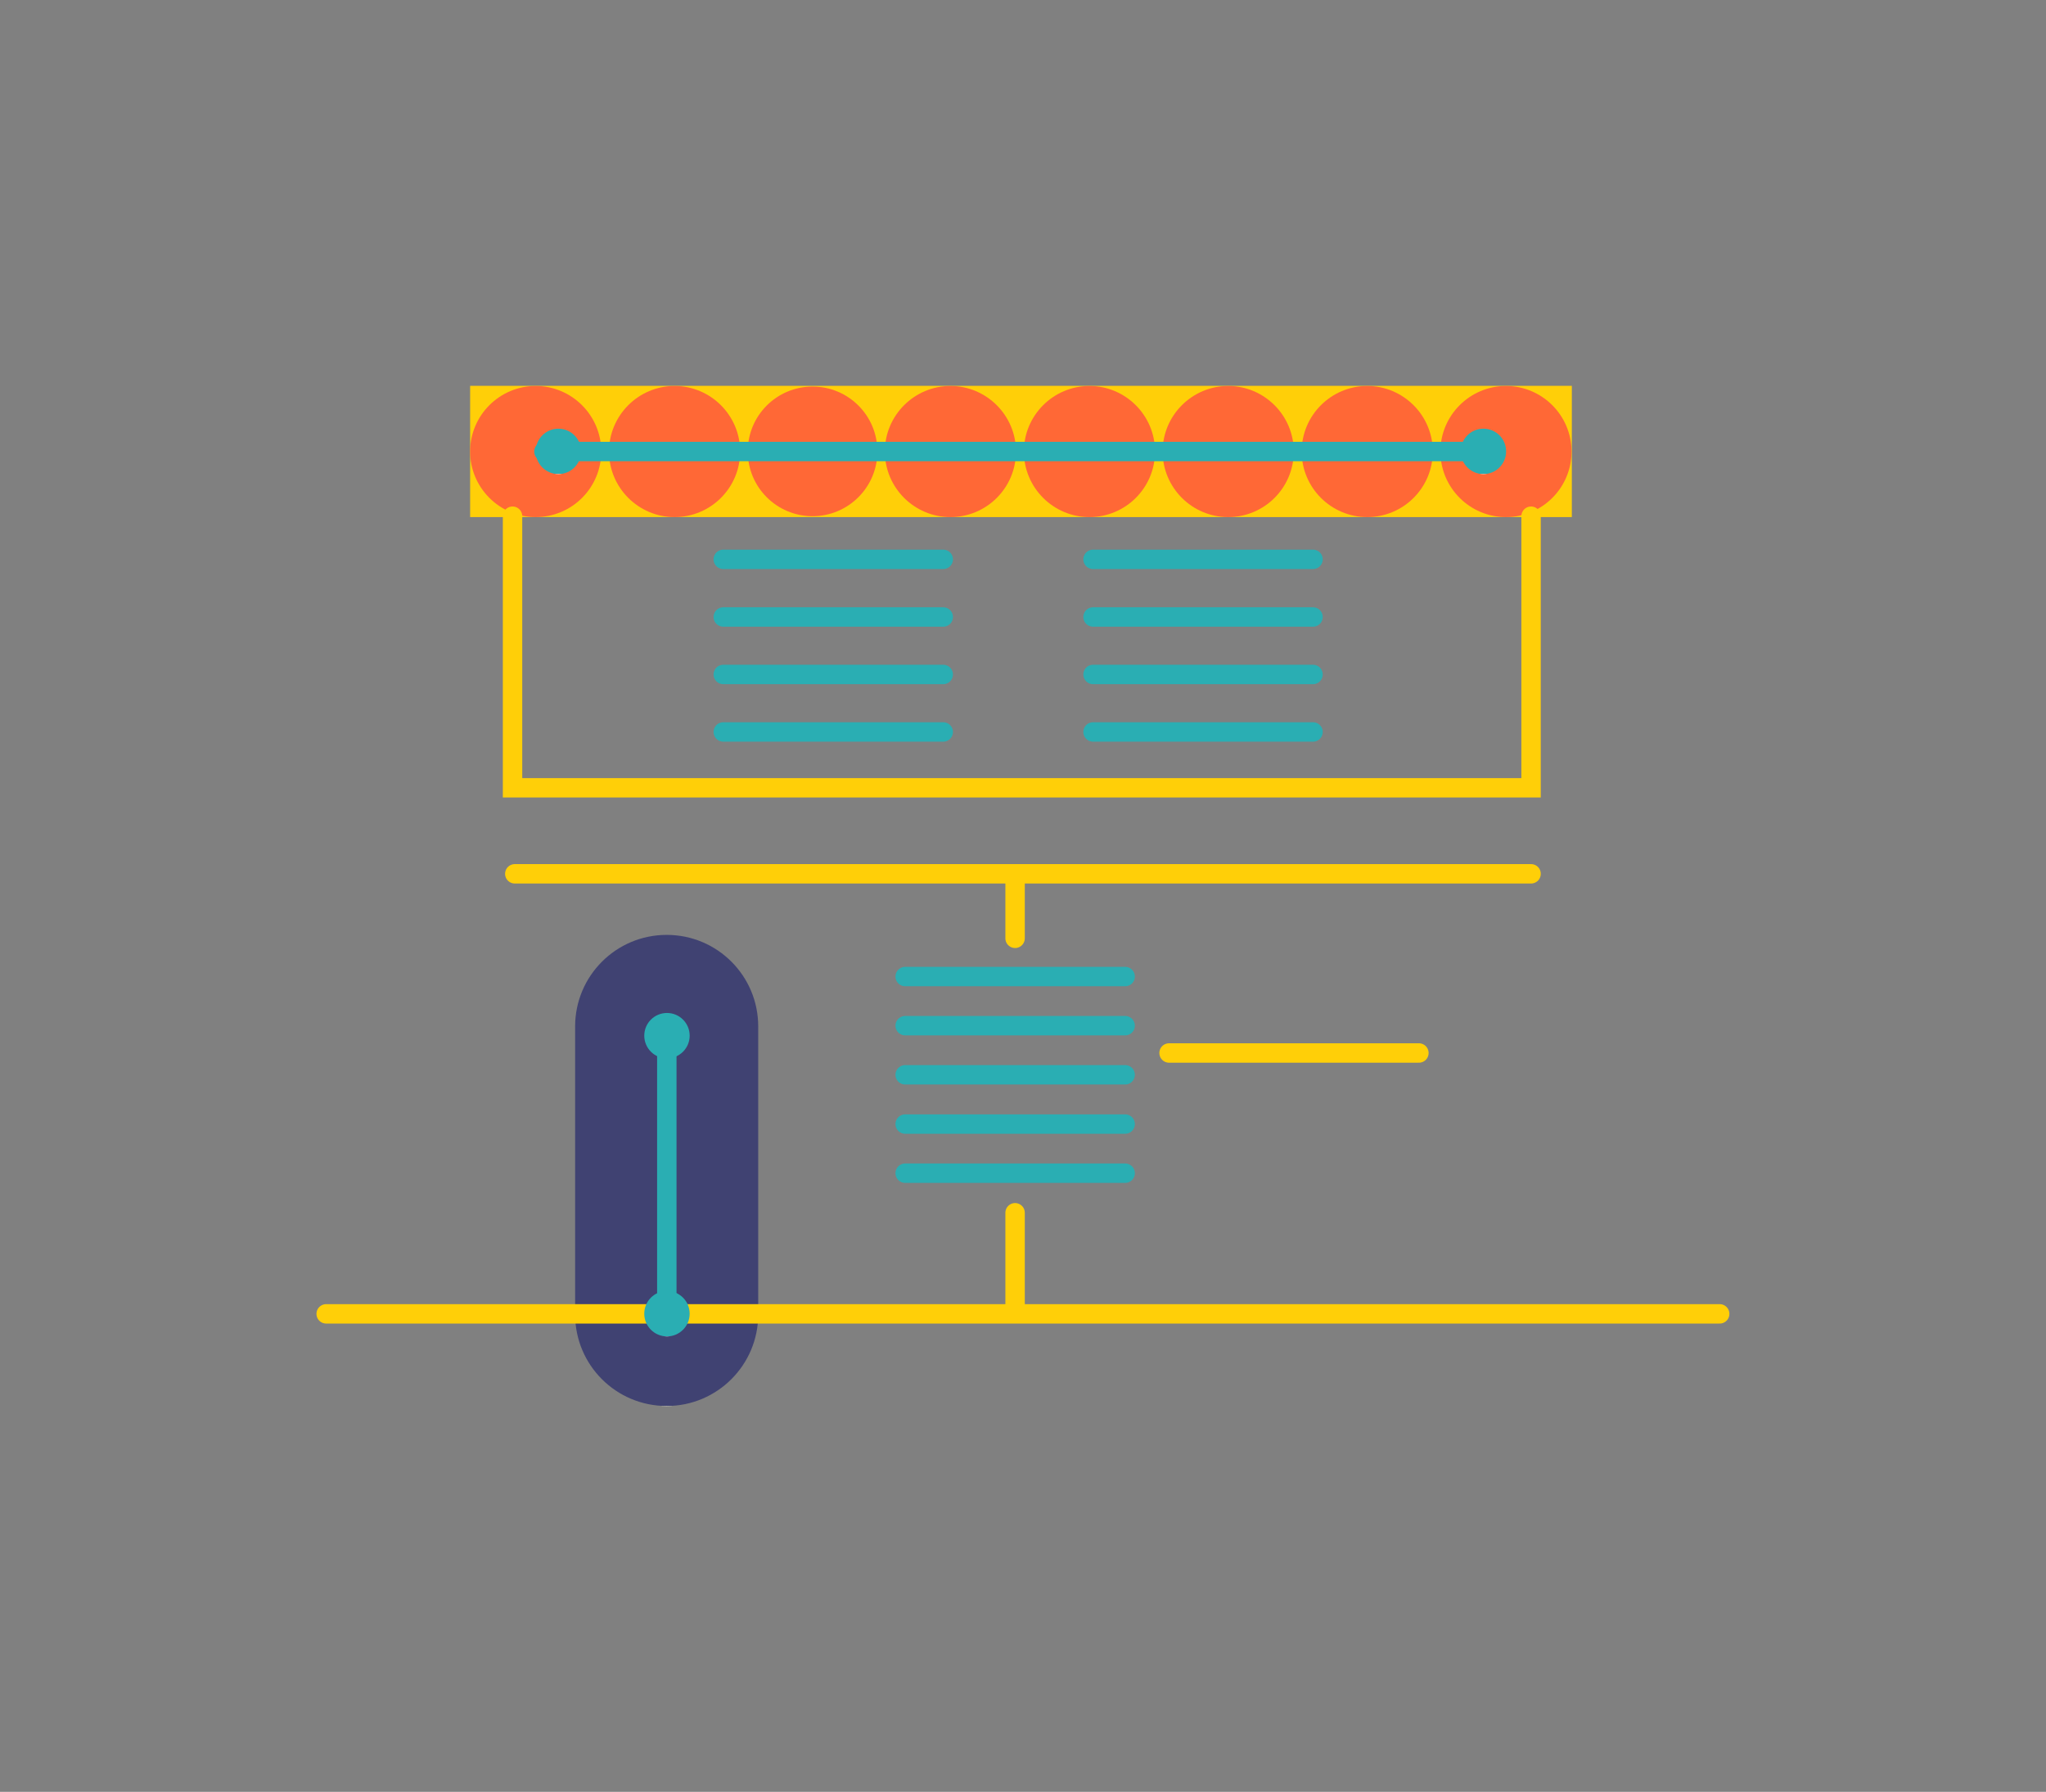 <?xml version="1.0" encoding="UTF-8"?>
<svg id="bot12" xmlns="http://www.w3.org/2000/svg" viewBox="0 0 137 120">
  <rect x="0" y="0" width="137" height="120" fill="#808080" stroke="none"/>
  <defs>
    <style>
      .stroke-width {
        stroke-width: 1.3px;
      }

      .stroke-color-1 {
        stroke: #ffcf08;
      }

      .stroke-color-2 {
        stroke: #ff6836;
      }

      .stroke-color-3 {
        stroke: #404272;
      }

      .stroke-color-4 {
        stroke: #2aaeb3;
      }
    </style>
    <linearGradient id="color-1" gradientTransform="rotate(90)">
      <stop offset="0%" stop-color="#ffcf08" />
      <stop offset="100%" stop-color="#ffcf08" />
      <stop offset="100%" stop-color="white" />
    </linearGradient>
    <linearGradient id="color-2" gradientTransform="rotate(90)">
      <stop offset="0%" stop-color="#ff6836" />
      <stop offset="100%" stop-color="#ff6836" />
      <stop offset="100%" stop-color="white" />
    </linearGradient>
    <linearGradient id="color-3" gradientTransform="rotate(90)">
      <stop offset="0%" stop-color="#404272" />
      <stop offset="100%" stop-color="#404272" />
      <stop offset="100%" stop-color="white" />
    </linearGradient>
    <linearGradient id="color-4" gradientTransform="rotate(90)">
      <stop offset="0%" stop-color="#2aaeb3" />
      <stop offset="100%" stop-color="#2aaeb3" />
      <stop offset="100%" stop-color="white" />
    </linearGradient>
  </defs>
  <path class="color-3" d="m50.77,68.74c0-3.39-2.74-6.13-6.13-6.13s-6.13,2.75-6.13,6.13v19.29c0,3.39,2.74,6.13,6.13,6.13s6.13-2.75,6.13-6.13v-19.29Z" fill="url(#color-3)"/>
  <path class="color-4" d="m44.66,70.88c.84,0,1.52-.68,1.52-1.52s-.68-1.52-1.52-1.52-1.52.68-1.52,1.52.68,1.52,1.52,1.52Z" fill="url(#color-4)"/>
  <path class="color-1" d="m31.48,25.84v8.79h73.77v-8.79H31.48Z" fill="url(#color-1)"/>
  <path class="color-2" d="m72.95,34.63c2.43,0,4.39-1.97,4.39-4.39s-1.97-4.39-4.39-4.39-4.39,1.97-4.39,4.39,1.97,4.39,4.39,4.39Z" fill="url(#color-2)"/>
  <path class="color-2" d="m63.64,34.63c2.43,0,4.39-1.97,4.39-4.39s-1.97-4.39-4.39-4.39-4.39,1.97-4.39,4.39,1.97,4.39,4.39,4.39Z" fill="url(#color-2)"/>
  <path class="color-2" d="m82.24,34.63c2.43,0,4.39-1.97,4.39-4.39s-1.97-4.39-4.39-4.39-4.39,1.97-4.39,4.39,1.97,4.39,4.39,4.39Z" fill="url(#color-2)"/>
  <path class="color-2" d="m91.55,34.63c2.43,0,4.39-1.97,4.39-4.39s-1.97-4.39-4.39-4.39-4.39,1.97-4.39,4.39,1.97,4.39,4.39,4.39Z" fill="url(#color-2)"/>
  <path class="color-2" d="m100.84,34.63c2.43,0,4.39-1.97,4.39-4.39s-1.97-4.39-4.39-4.39-4.39,1.97-4.39,4.39,1.97,4.39,4.39,4.39Z" fill="url(#color-2)"/>
  <path class="color-2" d="m35.87,34.63c2.43,0,4.39-1.97,4.39-4.39s-1.97-4.39-4.39-4.39-4.39,1.97-4.39,4.39,1.97,4.39,4.39,4.39Z" fill="url(#color-2)"/>
  <path class="color-2" d="m45.17,34.63c2.43,0,4.39-1.97,4.39-4.39s-1.97-4.39-4.39-4.39-4.39,1.97-4.39,4.39,1.97,4.39,4.39,4.39Z" fill="url(#color-2)"/>
  <path class="color-2" d="m54.41,34.57c2.39,0,4.34-1.94,4.34-4.34s-1.94-4.34-4.34-4.34-4.34,1.94-4.34,4.34,1.94,4.34,4.34,4.34Z" fill="url(#color-2)"/>
  <path class="color-4" d="m37.39,31.75c.84,0,1.52-.68,1.52-1.52s-.68-1.52-1.52-1.52-1.52.68-1.52,1.52.68,1.52,1.52,1.52Z" fill="url(#color-4)"/>
  <path class="color-4" d="m99.33,31.75c.84,0,1.52-.68,1.52-1.52s-.68-1.52-1.52-1.52-1.52.68-1.52,1.52.68,1.52,1.52,1.52Z" fill="url(#color-4)"/>
  <path stroke-linecap="round" class="stroke-width stroke-color-4" d="m60.61,65.4h14.73" fill="none"/>
  <path stroke-linecap="round" class="stroke-width stroke-color-4" d="m73.19,37.46h14.73" fill="none"/>
  <path stroke-linecap="round" class="stroke-width stroke-color-4" d="m73.19,41.32h14.73" fill="none"/>
  <path stroke-linecap="round" class="stroke-width stroke-color-4" d="m73.19,45.17h14.73" fill="none"/>
  <path stroke-linecap="round" class="stroke-width stroke-color-4" d="m73.19,49.02h14.73" fill="none"/>
  <path stroke-linecap="round" class="stroke-width stroke-color-4" d="m48.43,41.32h14.73" fill="none"/>
  <path stroke-linecap="round" class="stroke-width stroke-color-4" d="m48.43,37.46h14.73" fill="none"/>
  <path stroke-linecap="round" class="stroke-width stroke-color-4" d="m48.43,45.17h14.73" fill="none"/>
  <path stroke-linecap="round" class="stroke-width stroke-color-4" d="m48.43,49.02h14.73" fill="none"/>
  <path stroke-linecap="round" class="stroke-width stroke-color-4" d="m60.61,68.69h14.73" fill="none"/>
  <path stroke-linecap="round" class="stroke-width stroke-color-4" d="m60.61,71.98h14.73" fill="none"/>
  <path stroke-linecap="round" class="stroke-width stroke-color-4" d="m60.61,75.28h14.73" fill="none"/>
  <path stroke-linecap="round" class="stroke-width stroke-color-4" d="m60.61,78.57h14.73" fill="none"/>
  <path stroke-linecap="round" class="stroke-width stroke-color-1" d="m78.28,70.52h16.73" fill="none"/>
  <path stroke-linecap="round" class="stroke-width stroke-color-1" d="m34.47,58.52h68.05" fill="none"/>
  <path stroke-linecap="round" class="stroke-width stroke-color-1" d="m21.84,87.99h93.31" fill="none"/>
  <path stroke-linecap="round" class="stroke-width stroke-color-1" d="m67.97,58.52v4.32" fill="none"/>
  <path stroke-linecap="round" class="stroke-width stroke-color-1" d="m67.97,81.22v6.2" fill="none"/>
  <path stroke-linecap="round" class="stroke-width stroke-color-4" d="m44.65,69.11v18.67" fill="none"/>
  <path stroke-linecap="round" class="stroke-width stroke-color-4" d="m36.42,30.24h62.91" fill="none"/>
  <path stroke-linecap="round" class="stroke-width stroke-color-1" d="m102.52,34.57v18.19H34.32v-18.19" fill="none"/>
  <path class="color-4" d="m44.66,89.5c.84,0,1.52-.68,1.52-1.52s-.68-1.52-1.52-1.52-1.52.68-1.52,1.52.68,1.52,1.52,1.52Z" fill="url(#color-4)"/>
</svg>